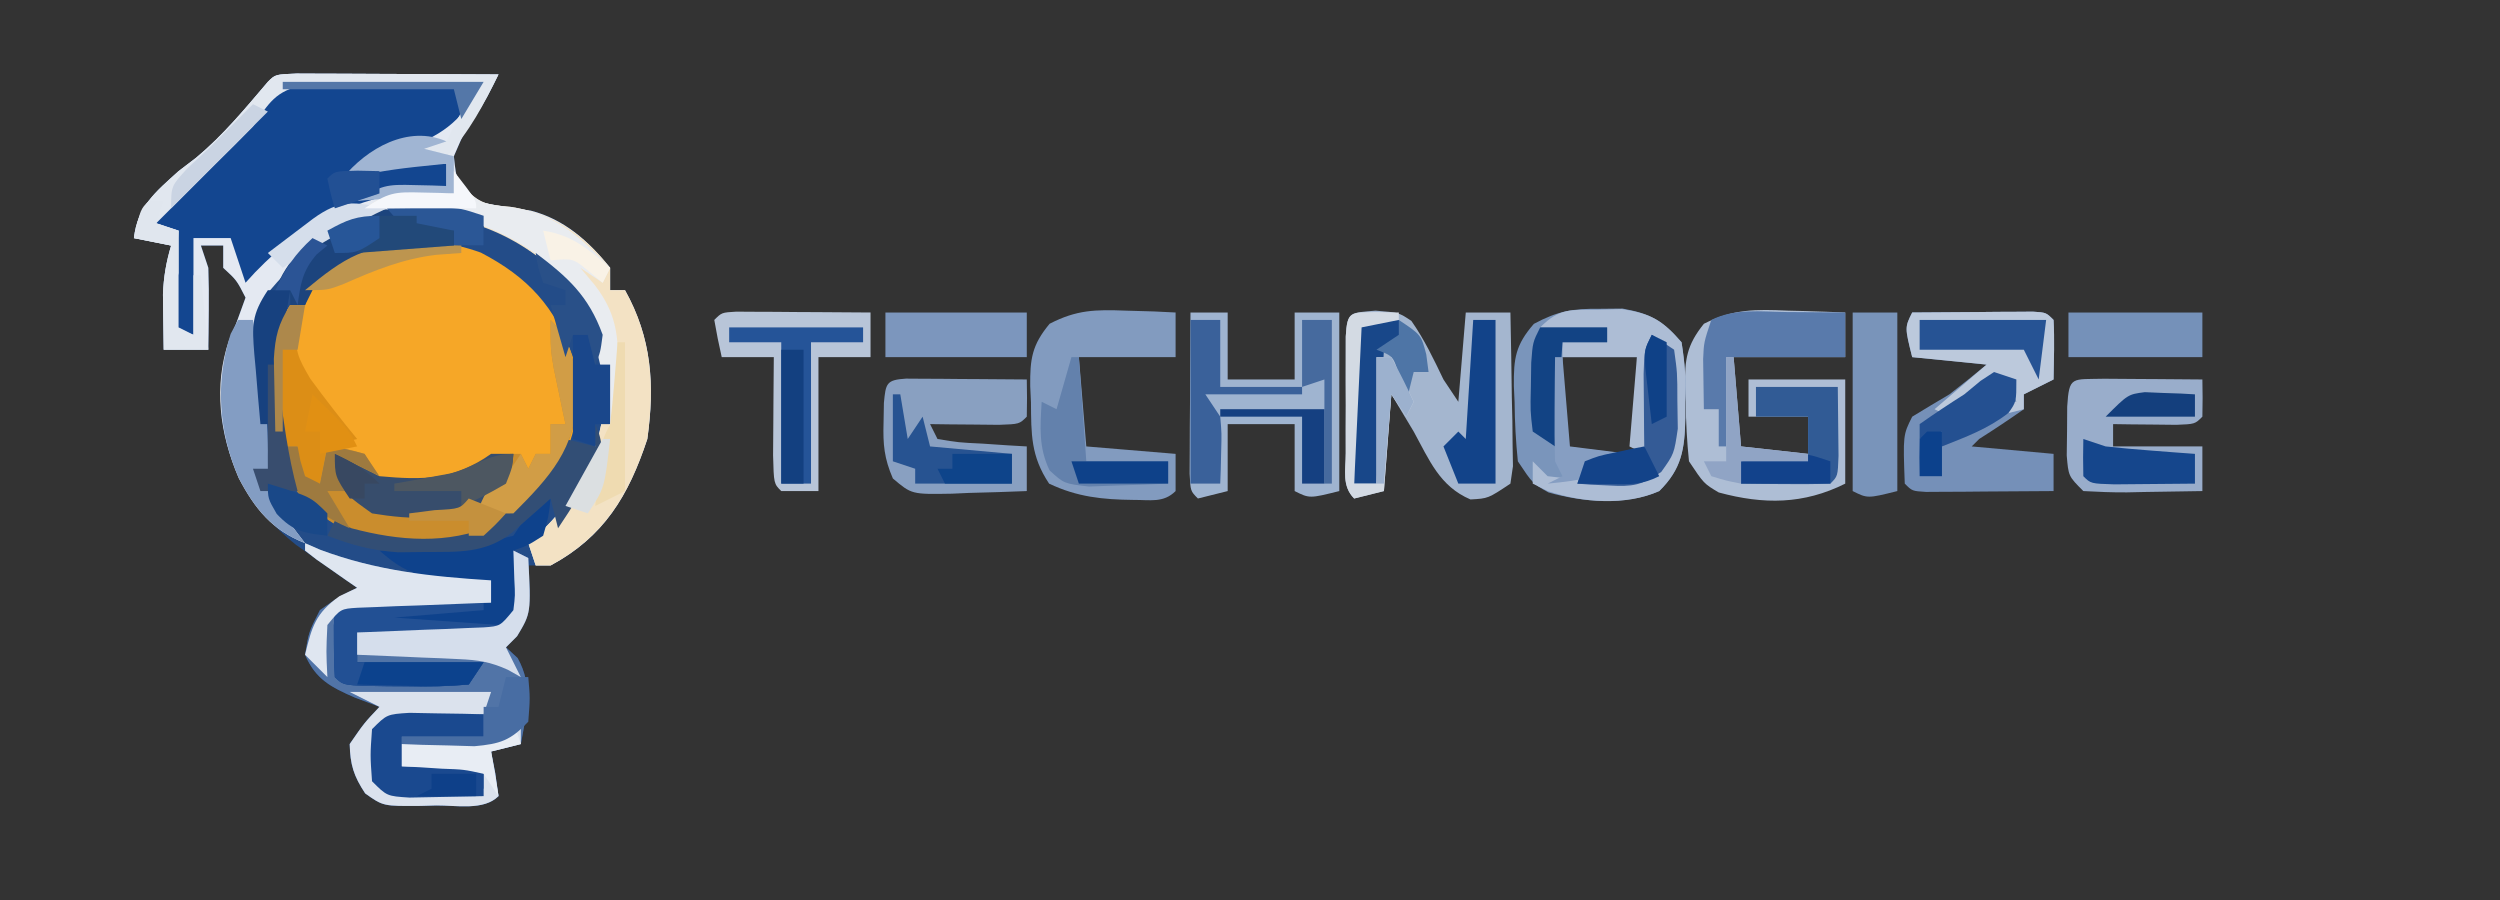 <?xml version="1.0" encoding="UTF-8"?>
<svg version="1.1" xmlns="http://www.w3.org/2000/svg" width="336" height="121">
<rect width="100%" height="100%" fill="#333333" stroke="none"/>
<path d="M0 0 C1.252 0.005 2.503 0.01 3.793 0.016 C4.789 0.018 4.789 0.018 5.806 0.02 C7.936 0.026 10.065 0.038 12.195 0.051 C13.636 0.056 15.077 0.061 16.517 0.065 C20.056 0.076 23.594 0.093 27.133 0.114 C26.157 2.107 25.215 3.993 23.957 5.824 C22.586 7.734 22.586 7.734 21.133 11.114 C21.496 14.592 21.496 14.592 24.133 17.114 C26.57 17.757 28.985 18.074 31.48 18.426 C35.961 19.587 39.275 22.53 42.133 26.114 C42.133 27.104 42.133 28.094 42.133 29.114 C42.793 29.114 43.453 29.114 44.133 29.114 C47.732 35.562 48.145 41.835 47.133 49.114 C44.608 56.749 41.312 62.321 34.133 66.114 C33.143 66.114 32.153 66.114 31.133 66.114 C31.225 67.722 31.225 67.722 31.32 69.364 C31.127 73.222 30.736 74.402 28.133 77.114 C28.648 77.588 29.164 78.062 29.695 78.551 C31.867 82.424 30.886 85.866 30.133 90.114 C28.153 90.609 28.153 90.609 26.133 91.114 C26.318 92.083 26.504 93.052 26.695 94.051 C26.839 95.062 26.984 96.072 27.133 97.114 C25.153 99.093 21.455 98.343 18.758 98.364 C18.072 98.384 17.386 98.405 16.679 98.426 C11.626 98.465 11.626 98.465 9.215 96.746 C7.678 94.427 7.199 92.911 7.133 90.114 C9.07 87.301 9.07 87.301 11.133 85.114 C10.039 84.701 8.946 84.289 7.82 83.864 C4.644 82.476 2.555 81.432 1.133 78.114 C1.633 75.051 1.633 75.051 3.133 72.114 C5.726 70.43 5.726 70.43 8.133 69.114 C7.385 68.594 6.637 68.075 5.867 67.539 C4.882 66.842 3.897 66.145 2.883 65.426 C1.421 64.399 1.421 64.399 -0.071 63.352 C-5.979 58.623 -9.274 53.157 -10.156 45.656 C-10.306 41.232 -9.932 37.819 -8.18 33.739 C-7.53 31.944 -7.53 31.944 -6.867 30.114 C-8.063 27.768 -8.063 27.768 -9.867 26.114 C-9.867 25.124 -9.867 24.134 -9.867 23.114 C-10.857 23.114 -11.847 23.114 -12.867 23.114 C-12.537 24.104 -12.207 25.094 -11.867 26.114 C-11.799 28.008 -11.783 29.905 -11.805 31.801 C-11.814 32.795 -11.823 33.789 -11.832 34.813 C-11.844 35.572 -11.855 36.331 -11.867 37.114 C-13.847 37.114 -15.827 37.114 -17.867 37.114 C-17.895 35.53 -17.914 33.947 -17.93 32.364 C-17.942 31.482 -17.953 30.6 -17.965 29.692 C-17.876 27.332 -17.537 25.369 -16.867 23.114 C-18.517 22.784 -20.167 22.454 -21.867 22.114 C-21.392 17.834 -18.954 15.919 -15.867 13.114 C-15.084 12.515 -14.3 11.917 -13.492 11.301 C-9.853 8.268 -6.931 4.713 -3.867 1.114 C-2.867 0.114 -2.867 0.114 0 0 Z " fill="#234C88" transform="translate(39.867,9.886)"/>
<path d="M0 0 C6.333 3.302 9.991 7.275 12.367 14.047 C13.197 18.894 13.355 23.219 10.977 27.621 C7.48 32.22 3.595 36.433 -1.633 39.047 C-10.339 39.734 -16.501 39.352 -23.445 33.797 C-28.657 27.245 -28.349 19.109 -27.633 11.047 C-26.617 8.652 -26.617 8.652 -25.633 7.047 C-24.973 7.047 -24.313 7.047 -23.633 7.047 C-23.354 6.181 -23.354 6.181 -23.07 5.297 C-18.16 -2.39 -7.936 -2.873 0 0 Z " fill="#F6A727" transform="translate(64.633,33.953)"/>
<path d="M0 0 C1.252 0.005 2.503 0.01 3.793 0.016 C4.789 0.018 4.789 0.018 5.806 0.02 C7.936 0.026 10.065 0.038 12.195 0.051 C13.636 0.056 15.077 0.061 16.517 0.065 C20.056 0.076 23.594 0.093 27.133 0.114 C26.157 2.107 25.215 3.993 23.957 5.824 C22.586 7.734 22.586 7.734 21.133 11.114 C21.496 14.592 21.496 14.592 24.133 17.114 C26.57 17.757 28.985 18.074 31.48 18.426 C35.961 19.587 39.275 22.53 42.133 26.114 C42.133 27.104 42.133 28.094 42.133 29.114 C42.793 29.114 43.453 29.114 44.133 29.114 C47.732 35.562 48.145 41.835 47.133 49.114 C44.599 56.776 41.294 62.257 34.133 66.114 C33.473 66.114 32.813 66.114 32.133 66.114 C31.803 65.124 31.473 64.134 31.133 63.114 C32.246 62.093 32.246 62.093 33.383 61.051 C38.415 56.019 40.839 50.514 41.445 43.489 C41.319 37.337 39.369 31.704 35.332 27.028 C29.124 21.314 23.112 18.532 14.621 18.828 C6.905 19.713 1.422 23.215 -3.555 29.114 C-5.546 33.664 -4.93 37.86 -4.555 42.739 C-4.434 44.627 -4.313 46.515 -4.192 48.403 C-4.1 49.651 -4.1 49.651 -4.007 50.925 C-3.897 52.651 -3.867 54.383 -3.867 56.114 C-2.787 57.988 -2.787 57.988 -1.367 59.801 C-0.903 60.424 -0.439 61.046 0.039 61.688 C0.4 62.158 0.761 62.629 1.133 63.114 C-3.282 61.379 -5.607 58.522 -7.785 54.36 C-10.319 48.472 -11.209 41.997 -9.082 35.84 C-8.785 35.147 -8.487 34.453 -8.18 33.739 C-7.53 31.944 -7.53 31.944 -6.867 30.114 C-8.063 27.768 -8.063 27.768 -9.867 26.114 C-9.867 25.124 -9.867 24.134 -9.867 23.114 C-10.857 23.114 -11.847 23.114 -12.867 23.114 C-12.537 24.104 -12.207 25.094 -11.867 26.114 C-11.799 28.008 -11.783 29.905 -11.805 31.801 C-11.814 32.795 -11.823 33.789 -11.832 34.813 C-11.844 35.572 -11.855 36.331 -11.867 37.114 C-13.847 37.114 -15.827 37.114 -17.867 37.114 C-17.895 35.53 -17.914 33.947 -17.93 32.364 C-17.942 31.482 -17.953 30.6 -17.965 29.692 C-17.876 27.332 -17.537 25.369 -16.867 23.114 C-18.517 22.784 -20.167 22.454 -21.867 22.114 C-21.392 17.834 -18.954 15.919 -15.867 13.114 C-15.084 12.515 -14.3 11.917 -13.492 11.301 C-9.853 8.268 -6.931 4.713 -3.867 1.114 C-2.867 0.114 -2.867 0.114 0 0 Z " fill="#E4E9F2" transform="translate(39.867,9.886)"/>
<path d="M0 0 C1.126 0.005 2.252 0.01 3.412 0.016 C4.627 0.019 5.842 0.022 7.094 0.026 C8.373 0.034 9.652 0.042 10.97 0.051 C12.254 0.056 13.537 0.06 14.859 0.065 C18.042 0.077 21.225 0.093 24.408 0.114 C21.606 5.024 19.453 7.032 14.158 8.989 C13.08 9.398 12.003 9.808 10.892 10.231 C9.663 10.668 9.663 10.668 8.408 11.114 C9.068 11.114 9.728 11.114 10.408 11.114 C13.408 11.114 16.408 11.114 19.408 11.114 C19.408 12.104 19.408 13.094 19.408 14.114 C18.658 14.188 17.907 14.263 17.135 14.34 C6.946 15.649 -0.766 19.377 -7.592 27.114 C-8.252 25.134 -8.912 23.154 -9.592 21.114 C-11.242 21.114 -12.892 21.114 -14.592 21.114 C-14.592 25.404 -14.592 29.694 -14.592 34.114 C-15.582 33.784 -16.572 33.454 -17.592 33.114 C-17.262 28.824 -16.932 24.534 -16.592 20.114 C-17.912 19.784 -19.232 19.454 -20.592 19.114 C-19.951 18.484 -19.311 17.855 -18.651 17.207 C-13.403 12.014 -8.385 6.727 -3.592 1.114 C-2.592 0.114 -2.592 0.114 0 0 Z " fill="#134690" transform="translate(40.592,10.886)"/>
<path d="M0 0 C0.66 0.289 1.32 0.578 2 0.875 C9.603 3.726 16.94 4.49 25 5 C25 5.99 25 6.98 25 8 C18.4 8.33 11.8 8.66 5 9 C5 11.97 5 14.94 5 18 C7.813 18.027 10.625 18.047 13.438 18.062 C14.641 18.075 14.641 18.075 15.869 18.088 C17.913 18.097 19.957 18.052 22 18 C22.33 17.67 22.66 17.34 23 17 C17.72 16.67 12.44 16.34 7 16 C7 14.68 7 13.36 7 12 C7.848 11.97 7.848 11.97 8.712 11.94 C11.267 11.845 13.821 11.735 16.375 11.625 C17.709 11.579 17.709 11.579 19.07 11.531 C19.921 11.493 20.772 11.454 21.648 11.414 C22.434 11.383 23.219 11.351 24.029 11.319 C26.23 11.16 26.23 11.16 28 9 C28.242 7.019 28.242 7.019 28.125 4.875 C28.084 3.596 28.043 2.317 28 1 C28.66 1.33 29.32 1.66 30 2 C30.369 9.385 30.369 9.385 28.5 12.5 C28.005 12.995 27.51 13.49 27 14 C27.773 14.712 27.773 14.712 28.562 15.438 C30.735 19.31 29.753 22.752 29 27 C27.68 27.33 26.36 27.66 25 28 C25.186 28.969 25.371 29.939 25.562 30.938 C25.707 31.948 25.851 32.959 26 34 C24.02 35.98 20.323 35.23 17.625 35.25 C16.939 35.271 16.253 35.291 15.547 35.312 C10.494 35.352 10.494 35.352 8.082 33.633 C6.545 31.314 6.067 29.797 6 27 C7.938 24.188 7.938 24.188 10 22 C8.907 21.587 7.814 21.175 6.688 20.75 C3.511 19.362 1.422 18.319 0 15 C0.5 11.938 0.5 11.938 2 9 C4.625 7.125 4.625 7.125 7 6 C6.495 5.651 5.989 5.301 5.469 4.941 C4.494 4.259 4.494 4.259 3.5 3.562 C2.85 3.11 2.201 2.658 1.531 2.191 C1.026 1.798 0.521 1.405 0 1 C0 0.67 0 0.34 0 0 Z " fill="#5174A7" transform="translate(41,73)"/>
<path d="M0 0 C3.125 0.25 3.125 0.25 4.812 1.375 C6.556 3.866 7.812 6.511 9.125 9.25 C10.115 10.735 10.115 10.735 11.125 12.25 C11.455 8.29 11.785 4.33 12.125 0.25 C14.105 0.25 16.085 0.25 18.125 0.25 C18.212 4.042 18.265 7.833 18.312 11.625 C18.338 12.705 18.363 13.785 18.389 14.898 C18.398 15.93 18.408 16.961 18.418 18.023 C18.434 18.977 18.449 19.93 18.466 20.912 C18.353 21.683 18.241 22.455 18.125 23.25 C15.125 25.25 15.125 25.25 12.75 25.375 C8.604 23.598 7.232 20.084 5.125 16.25 C4.135 14.6 3.145 12.95 2.125 11.25 C1.795 15.54 1.465 19.83 1.125 24.25 C-0.195 24.58 -1.515 24.91 -2.875 25.25 C-4.56 23.565 -4.005 21.462 -4.008 19.156 C-4.01 17.611 -4.01 17.611 -4.012 16.035 C-4.008 14.951 -4.004 13.867 -4 12.75 C-4.004 11.666 -4.008 10.582 -4.012 9.465 C-4.01 8.435 -4.009 7.405 -4.008 6.344 C-4.007 5.392 -4.006 4.44 -4.004 3.459 C-3.808 0.099 -3.41 0.297 0 0 Z " fill="#A4B6CF" transform="translate(184.875,41.75)"/>
<path d="M0 0 C1.111 0.027 1.111 0.027 2.244 0.055 C4.059 0.102 5.874 0.173 7.688 0.25 C7.688 2.23 7.688 4.21 7.688 6.25 C2.737 6.25 -2.212 6.25 -7.312 6.25 C-6.982 10.21 -6.652 14.17 -6.312 18.25 C-3.342 18.58 -0.372 18.91 2.688 19.25 C2.688 17.6 2.688 15.95 2.688 14.25 C0.048 14.25 -2.592 14.25 -5.312 14.25 C-5.312 12.6 -5.312 10.95 -5.312 9.25 C-1.022 9.25 3.268 9.25 7.688 9.25 C7.688 13.87 7.688 18.49 7.688 23.25 C2.077 26.055 -3.264 26.076 -9.312 24.438 C-11.312 23.25 -11.312 23.25 -13.312 20.25 C-13.587 17.552 -13.728 15.012 -13.75 12.312 C-13.783 11.596 -13.816 10.88 -13.85 10.143 C-13.887 6.519 -13.602 4.609 -11.305 1.762 C-7.371 -0.226 -4.333 -0.201 0 0 Z " fill="#AEBED5" transform="translate(240.312,41.75)"/>
<path d="M0 0 C1.011 -0.01 2.021 -0.021 3.062 -0.031 C6.861 0.656 8.455 1.586 11 4.5 C11.459 7.4 11.615 9.625 11.5 12.5 C11.504 13.567 11.504 13.567 11.508 14.656 C11.43 18.846 11.035 21.517 8 24.5 C3.502 26.499 -2.235 25.999 -6.875 24.688 C-9 23.5 -9 23.5 -11 20.5 C-11.274 17.802 -11.416 15.262 -11.438 12.562 C-11.47 11.846 -11.503 11.13 -11.537 10.393 C-11.575 6.67 -11.32 4.868 -8.848 2.027 C-5.624 0.299 -3.64 -0.037 0 0 Z M-5 6.5 C-5.027 8.479 -5.046 10.458 -5.062 12.438 C-5.074 13.54 -5.086 14.642 -5.098 15.777 C-5.313 18.414 -5.313 18.414 -4 19.5 C-2.127 19.661 -2.127 19.661 0 19.625 C0.722 19.628 1.444 19.63 2.188 19.633 C4.021 19.697 4.021 19.697 5 18.5 C5.072 16.48 5.084 14.458 5.062 12.438 C5.053 11.333 5.044 10.228 5.035 9.09 C5.024 8.235 5.012 7.381 5 6.5 C1.7 6.5 -1.6 6.5 -5 6.5 Z " fill="#7A95BB" transform="translate(215,41.5)"/>
<path d="M0 0 C2.979 -0.027 5.958 -0.047 8.938 -0.062 C9.788 -0.071 10.638 -0.079 11.514 -0.088 C12.323 -0.091 13.131 -0.094 13.965 -0.098 C14.714 -0.103 15.463 -0.108 16.234 -0.114 C18 0 18 0 19 1 C19.141 3.671 19.042 6.324 19 9 C17.02 9.99 17.02 9.99 15 11 C15 11.66 15 12.32 15 13 C13.033 14.381 11.031 15.715 9 17 C8.67 17.33 8.34 17.66 8 18 C11.63 18.33 15.26 18.66 19 19 C19 20.65 19 22.3 19 24 C15.854 24.029 12.708 24.047 9.562 24.062 C8.665 24.071 7.767 24.079 6.842 24.088 C5.561 24.093 5.561 24.093 4.254 24.098 C3.463 24.103 2.672 24.108 1.858 24.114 C0 24 0 24 -1 23 C-1.237 16.475 -1.237 16.475 0 14 C1.658 12.986 3.327 11.989 5 11 C6.685 9.69 8.356 8.362 10 7 C6.7 6.67 3.4 6.34 0 6 C-1 2 -1 2 0 0 Z " fill="#7590B8" transform="translate(257,42)"/>
<path d="M0 0 C1.65 0 3.3 0 5 0 C5 2.97 5 5.94 5 9 C7.97 9 10.94 9 14 9 C14 6.03 14 3.06 14 0 C15.98 0 17.96 0 20 0 C20 7.92 20 15.84 20 24 C16 25 16 25 14 24 C14 21.03 14 18.06 14 15 C11.03 15 8.06 15 5 15 C5 17.97 5 20.94 5 24 C3.68 24.33 2.36 24.66 1 25 C0 24 0 24 -0.114 21.683 C-0.108 20.683 -0.103 19.683 -0.098 18.652 C-0.094 17.573 -0.091 16.493 -0.088 15.381 C-0.08 14.245 -0.071 13.108 -0.062 11.938 C-0.058 10.797 -0.053 9.657 -0.049 8.482 C-0.037 5.655 -0.021 2.827 0 0 Z " fill="#9FB4D0" transform="translate(160,42)"/>
<path d="M0 0 C0.398 0.643 0.797 1.286 1.207 1.949 C3.414 4.474 4.415 4.509 7.688 4.812 C13.457 5.744 17.36 8.435 21 13 C21 13.99 21 14.98 21 16 C21.66 16 22.32 16 23 16 C26.599 22.449 27.013 28.721 26 36 C23.467 43.663 20.162 49.144 13 53 C12.34 53 11.68 53 11 53 C10.67 52.01 10.34 51.02 10 50 C11.114 48.979 11.114 48.979 12.25 47.938 C17.282 42.905 19.707 37.401 20.312 30.375 C20.187 24.224 18.236 18.59 14.199 13.914 C6.244 6.592 -1.48 5.459 -12 5 C-8.796 2.864 -7.981 2.769 -4.312 2.875 C-3.1 2.902 -3.1 2.902 -1.863 2.93 C-0.941 2.964 -0.941 2.964 0 3 C0 2.01 0 1.02 0 0 Z " fill="#F3E2C4" transform="translate(61,23)"/>
<path d="M0 0 C3.025 3.025 3.265 6.001 3.5 10.125 C3.456 16.81 0.604 20.405 -4 25 C-9.473 29.865 -12.74 30.292 -19.953 30.215 C-25.413 29.83 -28.617 28.142 -32.875 24.625 C-35.055 21.932 -35.708 20.406 -36 17 C-35.34 17 -34.68 17 -34 17 C-33.876 17.639 -33.752 18.279 -33.625 18.938 C-33.316 19.958 -33.316 19.958 -33 21 C-32.34 21.33 -31.68 21.66 -31 22 C-30.67 20.35 -30.34 18.7 -30 17 C-27.625 17.25 -27.625 17.25 -25 18 C-23.836 20.047 -23.836 20.047 -23 22 C-17.18 21.672 -12.931 21.335 -8 18 C-6.68 18 -5.36 18 -4 18 C-3.505 18.99 -3.505 18.99 -3 20 C-2.67 19.34 -2.34 18.68 -2 18 C-1.34 18 -0.68 18 0 18 C0 16.68 0 15.36 0 14 C0.66 14 1.32 14 2 14 C1.856 13.325 1.711 12.649 1.562 11.953 C1.377 11.061 1.191 10.169 1 9.25 C0.814 8.368 0.629 7.487 0.438 6.578 C0 4 0 4 0 0 Z " fill="#CA8D2D" transform="translate(74,43)"/>
<path d="M0 0 C1.881 0.054 1.881 0.054 3.801 0.109 C5.23 0.179 5.23 0.179 6.688 0.25 C6.688 2.23 6.688 4.21 6.688 6.25 C2.397 6.25 -1.893 6.25 -6.312 6.25 C-5.982 10.21 -5.652 14.17 -5.312 18.25 C-1.353 18.58 2.607 18.91 6.688 19.25 C6.688 20.9 6.688 22.55 6.688 24.25 C5.058 25.879 3.241 25.421 1 25.438 C-3.134 25.39 -6.522 25.05 -10.312 23.25 C-12.78 19.549 -12.715 16.602 -12.75 12.312 C-12.783 11.596 -12.816 10.88 -12.85 10.143 C-12.887 6.475 -12.612 4.61 -10.242 1.762 C-6.586 -0.125 -4.093 -0.153 0 0 Z " fill="#829BBF" transform="translate(151.312,41.75)"/>
<path d="M0 0 C0.66 0 1.32 0 2 0 C1.75 2.375 1.75 2.375 1 5 C-1.062 6.312 -1.062 6.312 -3 7 C-2.66 8.887 -2.66 8.887 -2.312 10.812 C-1.926 12.957 -1.926 12.957 -2 15 C-3.589 17.085 -4.467 17.913 -7.085 18.341 C-8.255 18.317 -8.255 18.317 -9.449 18.293 C-10.297 18.283 -11.144 18.274 -12.018 18.264 C-13.339 18.226 -13.339 18.226 -14.688 18.188 C-15.58 18.174 -16.473 18.16 -17.393 18.146 C-19.596 18.111 -21.798 18.062 -24 18 C-24 19.32 -24 20.64 -24 22 C-18.39 22 -12.78 22 -7 22 C-7.66 22.99 -8.32 23.98 -9 25 C-11.934 25.248 -14.636 25.326 -17.562 25.25 C-18.753 25.242 -18.753 25.242 -19.967 25.234 C-25.846 25.154 -25.846 25.154 -27 24 C-27.098 22.503 -27.13 21.001 -27.125 19.5 C-27.128 18.685 -27.13 17.871 -27.133 17.031 C-27 15 -27 15 -26 14 C-24.511 13.913 -23.019 13.893 -21.527 13.902 C-20.628 13.906 -19.729 13.909 -18.803 13.912 C-17.857 13.92 -16.912 13.929 -15.938 13.938 C-14.988 13.942 -14.039 13.947 -13.061 13.951 C-10.707 13.963 -8.354 13.979 -6 14 C-6.33 13.01 -6.66 12.02 -7 11 C-7.675 10.963 -8.351 10.925 -9.047 10.887 C-10.385 10.788 -10.385 10.788 -11.75 10.688 C-13.073 10.6 -13.073 10.6 -14.422 10.512 C-17.323 9.936 -18.792 8.924 -21 7 C-19.679 6.909 -19.679 6.909 -18.332 6.816 C-16.59 6.691 -16.59 6.691 -14.812 6.562 C-13.664 6.481 -12.515 6.4 -11.332 6.316 C-8.466 6.044 -5.775 5.761 -3 5 C-1.699 3.066 -1.699 3.066 -1 1 C-0.67 0.67 -0.34 0.34 0 0 Z " fill="#0E428C" transform="translate(72,67)"/>
<path d="M0 0 C0.749 0.005 1.498 0.01 2.269 0.016 C3.078 0.019 3.887 0.022 4.72 0.026 C5.571 0.034 6.421 0.042 7.297 0.051 C8.151 0.056 9.005 0.06 9.885 0.065 C12.001 0.077 14.118 0.094 16.234 0.114 C16.277 1.78 16.275 3.447 16.234 5.114 C15.234 6.114 15.234 6.114 12.511 6.211 C10.858 6.194 10.858 6.194 9.172 6.176 C7.515 6.162 7.515 6.162 5.824 6.149 C4.969 6.137 4.115 6.125 3.234 6.114 C3.564 6.774 3.894 7.434 4.234 8.114 C7.05 8.583 7.05 8.583 10.297 8.739 C11.954 8.851 11.954 8.851 13.644 8.965 C14.499 9.014 15.354 9.063 16.234 9.114 C16.234 11.094 16.234 13.074 16.234 15.114 C13.629 15.221 11.028 15.301 8.422 15.364 C7.684 15.397 6.946 15.431 6.185 15.465 C0.765 15.563 0.765 15.563 -1.762 13.422 C-2.93 10.735 -3.102 8.848 -3.016 5.926 C-3 5.046 -2.985 4.165 -2.969 3.258 C-2.72 0.633 -2.644 0.17 0 0 Z " fill="#89A0C1" transform="translate(121.766,50.886)"/>
<path d="M0 0 C0.833 0.005 1.665 0.01 2.523 0.016 C3.422 0.019 4.321 0.022 5.248 0.026 C6.666 0.038 6.666 0.038 8.113 0.051 C9.062 0.056 10.012 0.06 10.99 0.065 C13.344 0.077 15.697 0.093 18.051 0.114 C18.051 2.094 18.051 4.074 18.051 6.114 C15.741 6.114 13.431 6.114 11.051 6.114 C11.051 12.054 11.051 17.994 11.051 24.114 C9.401 24.114 7.751 24.114 6.051 24.114 C5.051 23.114 5.051 23.114 4.953 19.297 C4.96 17.715 4.972 16.133 4.988 14.551 C4.993 13.745 4.997 12.938 5.002 12.108 C5.014 10.11 5.031 8.112 5.051 6.114 C2.741 6.114 0.431 6.114 -1.949 6.114 C-2.332 4.457 -2.663 2.789 -2.949 1.114 C-1.949 0.114 -1.949 0.114 0 0 Z " fill="#B8C5D8" transform="translate(98.949,41.886)"/>
<path d="M0 0 C1.582 0.007 3.164 0.019 4.746 0.035 C5.552 0.04 6.359 0.044 7.189 0.049 C9.188 0.061 11.186 0.079 13.184 0.098 C13.226 1.764 13.224 3.431 13.184 5.098 C12.184 6.098 12.184 6.098 9.68 6.195 C8.166 6.178 8.166 6.178 6.621 6.16 C5.609 6.151 4.597 6.142 3.555 6.133 C2.381 6.115 2.381 6.115 1.184 6.098 C1.184 7.088 1.184 8.078 1.184 9.098 C5.144 9.098 9.104 9.098 13.184 9.098 C13.184 11.078 13.184 13.058 13.184 15.098 C10.558 15.151 7.934 15.191 5.309 15.223 C4.562 15.239 3.816 15.256 3.047 15.273 C1.092 15.291 -0.864 15.201 -2.816 15.098 C-4.816 13.098 -4.816 13.098 -5.047 10.312 C-5.033 9.231 -5.019 8.149 -5.004 7.035 C-4.997 5.951 -4.991 4.867 -4.984 3.75 C-4.72 -0.425 -4.39 0.112 0 0 Z " fill="#99ADCB" transform="translate(282.816,50.902)"/>
<path d="M0 0 C2.979 -0.027 5.958 -0.047 8.938 -0.062 C9.788 -0.071 10.638 -0.079 11.514 -0.088 C12.323 -0.091 13.131 -0.094 13.965 -0.098 C14.714 -0.103 15.463 -0.108 16.234 -0.114 C18 0 18 0 19 1 C19.141 3.671 19.042 6.324 19 9 C17.02 9.99 17.02 9.99 15 11 C15 11.66 15 12.32 15 13 C13.68 13.33 12.36 13.66 11 14 C11.33 13.34 11.66 12.68 12 12 C12.66 12 13.32 12 14 12 C13.67 11.01 13.34 10.02 13 9 C9.625 10.186 7.353 11.276 5 14 C4.34 13.67 3.68 13.34 3 13 C5.31 11.02 7.62 9.04 10 7 C6.7 6.67 3.4 6.34 0 6 C-1 2 -1 2 0 0 Z " fill="#BCC9DC" transform="translate(257,42)"/>
<path d="M0 0 C1.98 0 3.96 0 6 0 C6 7.92 6 15.84 6 24 C2 25 2 25 0 24 C0 16.08 0 8.16 0 0 Z " fill="#7994BA" transform="translate(249,42)"/>
<path d="M0 0 C1.252 0.005 2.503 0.01 3.793 0.016 C4.789 0.018 4.789 0.018 5.806 0.02 C7.936 0.026 10.065 0.038 12.195 0.051 C13.636 0.056 15.077 0.061 16.517 0.065 C20.056 0.076 23.594 0.093 27.133 0.114 C25.179 4.06 23.224 7.926 20.133 11.114 C17.32 11.551 17.32 11.551 15.133 11.114 C15.793 10.454 16.453 9.794 17.133 9.114 C18.123 9.114 19.113 9.114 20.133 9.114 C20.421 8.515 20.71 7.917 21.008 7.301 C22.133 5.114 22.133 5.114 24.133 2.114 C19.883 1.968 15.634 1.88 11.383 1.801 C10.176 1.759 8.969 1.717 7.726 1.674 C5.986 1.65 5.986 1.65 4.211 1.625 C2.608 1.586 2.608 1.586 0.973 1.546 C-2.842 2.308 -3.74 3.956 -5.867 7.114 C-7.511 8.803 -9.182 10.466 -10.867 12.114 C-12.306 13.55 -13.744 14.987 -15.18 16.426 C-16.409 17.655 -17.638 18.884 -18.867 20.114 C-17.877 20.444 -16.887 20.774 -15.867 21.114 C-15.867 25.404 -15.867 29.694 -15.867 34.114 C-15.207 34.444 -14.547 34.774 -13.867 35.114 C-13.867 32.474 -13.867 29.834 -13.867 27.114 C-13.537 27.114 -13.207 27.114 -12.867 27.114 C-12.537 30.414 -12.207 33.714 -11.867 37.114 C-13.847 37.114 -15.827 37.114 -17.867 37.114 C-17.895 35.53 -17.914 33.947 -17.93 32.364 C-17.942 31.482 -17.953 30.6 -17.965 29.692 C-17.876 27.332 -17.537 25.369 -16.867 23.114 C-18.517 22.784 -20.167 22.454 -21.867 22.114 C-21.392 17.834 -18.954 15.919 -15.867 13.114 C-15.084 12.515 -14.3 11.917 -13.492 11.301 C-9.853 8.268 -6.931 4.713 -3.867 1.114 C-2.867 0.114 -2.867 0.114 0 0 Z " fill="#E1E7EF" transform="translate(39.867,9.886)"/>
<path d="M0 0 C0 1.32 0 2.64 0 4 C-0.99 4.014 -1.98 4.028 -3 4.043 C-10.545 4.271 -17.232 4.522 -23 10 C-23.33 10.66 -23.66 11.32 -24 12 C-24.66 12 -25.32 12 -26 12 C-26 11.34 -26 10.68 -26 10 C-26.66 10 -27.32 10 -28 10 C-26.477 5.887 -23.594 3.349 -20 1 C-13.743 -1.527 -6.453 -2.151 0 0 Z " fill="#1C447D" transform="translate(65,29)"/>
<path d="M0 0 C6.27 0 12.54 0 19 0 C18.67 0.99 18.34 1.98 18 3 C16.61 3.091 16.61 3.091 15.191 3.184 C13.994 3.267 12.796 3.351 11.562 3.438 C10.368 3.519 9.173 3.6 7.941 3.684 C5.114 3.677 5.114 3.677 4 5 C3.833 8.5 3.833 8.5 4 12 C5.111 13.339 5.111 13.339 7.941 13.098 C9.136 13.086 10.331 13.074 11.562 13.062 C12.76 13.053 13.958 13.044 15.191 13.035 C16.582 13.018 16.582 13.018 18 13 C18 12.34 18 11.68 18 11 C14.37 10.67 10.74 10.34 7 10 C7 9.01 7 8.02 7 7 C7.904 6.951 8.807 6.902 9.738 6.852 C10.918 6.777 12.097 6.702 13.312 6.625 C15.07 6.521 15.07 6.521 16.863 6.414 C20.157 6.214 20.157 6.214 23 4 C23 4.99 23 5.98 23 7 C21.68 7.33 20.36 7.66 19 8 C19.186 8.969 19.371 9.939 19.562 10.938 C19.707 11.948 19.851 12.959 20 14 C18.02 15.98 14.323 15.23 11.625 15.25 C10.939 15.271 10.253 15.291 9.547 15.312 C4.494 15.352 4.494 15.352 2.082 13.633 C0.545 11.314 0.067 9.797 0 7 C1.938 4.188 1.938 4.188 4 2 C2.68 1.34 1.36 0.68 0 0 Z " fill="#DBE2ED" transform="translate(47,93)"/>
<path d="M0 0 C0.754 0.005 1.508 0.009 2.285 0.014 C4.148 0.025 6.012 0.043 7.875 0.062 C7.875 2.042 7.875 4.022 7.875 6.062 C2.595 6.062 -2.685 6.062 -8.125 6.062 C-8.125 10.023 -8.125 13.982 -8.125 18.062 C-8.455 18.062 -8.785 18.062 -9.125 18.062 C-9.125 16.413 -9.125 14.762 -9.125 13.062 C-9.785 13.062 -10.445 13.062 -11.125 13.062 C-11.152 11.625 -11.171 10.188 -11.188 8.75 C-11.199 7.949 -11.211 7.149 -11.223 6.324 C-11.125 4.062 -11.125 4.062 -10.125 1.062 C-6.937 -0.532 -3.496 -0.039 0 0 Z " fill="#597AAB" transform="translate(240.125,41.938)"/>
<path d="M0 0 C1.038 -0.028 2.075 -0.057 3.145 -0.086 C7.046 0.505 8.6 1.387 11.188 4.375 C11.647 7.275 11.802 9.5 11.688 12.375 C11.691 13.442 11.691 13.442 11.695 14.531 C11.617 18.721 11.223 21.392 8.188 24.375 C3.617 26.406 -2.175 25.921 -6.812 24.375 C-7.473 24.045 -8.133 23.715 -8.812 23.375 C-8.812 22.385 -8.812 21.395 -8.812 20.375 C-8.152 21.035 -7.492 21.695 -6.812 22.375 C-3.789 22.734 -3.789 22.734 -0.375 22.688 C0.779 22.704 1.932 22.721 3.121 22.738 C6.1 22.585 6.1 22.585 8.086 21.305 C9.804 18.295 9.469 15.609 9.375 12.188 C9.348 10.915 9.321 9.643 9.293 8.332 C9.241 6.868 9.241 6.868 9.188 5.375 C8.527 5.375 7.867 5.375 7.188 5.375 C6.857 9.995 6.527 14.615 6.188 19.375 C5.527 19.045 4.867 18.715 4.188 18.375 C4.518 14.415 4.848 10.455 5.188 6.375 C1.887 6.375 -1.413 6.375 -4.812 6.375 C-4.812 5.715 -4.812 5.055 -4.812 4.375 C-2.833 4.375 -0.853 4.375 1.188 4.375 C1.188 3.715 1.188 3.055 1.188 2.375 C-1.782 2.375 -4.753 2.375 -7.812 2.375 C-5.148 -0.29 -3.714 0.046 0 0 Z " fill="#ADBDD5" transform="translate(214.812,41.625)"/>
<path d="M0 0 C0.398 0.643 0.797 1.286 1.207 1.949 C3.414 4.474 4.415 4.509 7.688 4.812 C13.651 5.75 16.916 8.733 21 13 C20.67 13.66 20.34 14.32 20 15 C19.01 14.34 18.02 13.68 17 13 C17.639 13.763 18.279 14.526 18.938 15.312 C22.25 19.629 22.111 22.88 22.062 28.188 C22.053 29.46 22.044 30.732 22.035 32.043 C22.024 33.019 22.012 33.995 22 35 C21.67 35 21.34 35 21 35 C20.914 34.154 20.827 33.309 20.738 32.438 C19.639 23.563 17.841 17.275 11.125 11.188 C3.56 5.892 -2.89 5.397 -12 5 C-8.796 2.864 -7.981 2.769 -4.312 2.875 C-3.1 2.902 -3.1 2.902 -1.863 2.93 C-0.941 2.964 -0.941 2.964 0 3 C0 2.01 0 1.02 0 0 Z " fill="#E9ECF0" transform="translate(61,23)"/>
<path d="M0 0 C1.186 0.008 1.186 0.008 2.396 0.016 C3.677 0.021 3.677 0.021 4.984 0.026 C5.882 0.034 6.78 0.042 7.705 0.051 C8.607 0.056 9.508 0.06 10.437 0.065 C12.672 0.077 14.907 0.093 17.142 0.114 C17.142 0.444 17.142 0.774 17.142 1.114 C11.202 1.609 11.202 1.609 5.142 2.114 C12.072 2.609 12.072 2.609 19.142 3.114 C19.142 3.444 19.142 3.774 19.142 4.114 C12.872 4.114 6.602 4.114 0.142 4.114 C0.142 5.434 0.142 6.754 0.142 8.114 C5.752 8.114 11.362 8.114 17.142 8.114 C16.152 9.599 16.152 9.599 15.142 11.114 C12.209 11.362 9.506 11.44 6.58 11.364 C5.39 11.356 5.39 11.356 4.176 11.348 C-1.704 11.268 -1.704 11.268 -2.858 10.114 C-2.956 8.616 -2.987 7.114 -2.983 5.614 C-2.985 4.799 -2.988 3.984 -2.99 3.145 C-2.818 0.511 -2.641 0.161 0 0 Z " fill="#225094" transform="translate(47.858,80.886)"/>
<path d="M0 0 C1.775 0.035 1.775 0.035 3.586 0.07 C5.369 0.097 5.369 0.097 7.188 0.125 C8.103 0.148 9.018 0.171 9.961 0.195 C9.961 1.185 9.961 2.175 9.961 3.195 C6.331 3.195 2.701 3.195 -1.039 3.195 C-1.039 4.515 -1.039 5.835 -1.039 7.195 C2.591 7.195 6.221 7.195 9.961 7.195 C9.961 8.515 9.961 9.835 9.961 11.195 C7.836 11.249 5.711 11.288 3.586 11.32 C1.811 11.355 1.811 11.355 0 11.391 C-3.039 11.195 -3.039 11.195 -5.039 9.195 C-5.289 5.695 -5.289 5.695 -5.039 2.195 C-3.039 0.195 -3.039 0.195 0 0 Z " fill="#1A498F" transform="translate(55.039,95.805)"/>
<path d="M0 0 C6.27 0 12.54 0 19 0 C19 1.98 19 3.96 19 6 C12.73 6 6.46 6 0 6 C0 4.02 0 2.04 0 0 Z " fill="#7C96BD" transform="translate(119,42)"/>
<path d="M0 0 C5.94 0 11.88 0 18 0 C18 0.66 18 1.32 18 2 C15.69 2 13.38 2 11 2 C11 8.27 11 14.54 11 21 C9.68 21 8.36 21 7 21 C7 14.73 7 8.46 7 2 C4.69 2 2.38 2 0 2 C0 1.34 0 0.68 0 0 Z " fill="#255498" transform="translate(98,44)"/>
<path d="M0 0 C0.66 0 1.32 0 2 0 C1.67 0.928 1.34 1.856 1 2.812 C0.484 5.986 1.044 7.075 2.715 9.914 C4.743 12.672 6.819 15.361 9 18 C7.68 18.33 6.36 18.66 5 19 C4.67 20.65 4.34 22.3 4 24 C3.01 23.67 2.02 23.34 1 23 C1 21.68 1 20.36 1 19 C0.34 19 -0.32 19 -1 19 C-2.41 16.181 -2.17 13.767 -2.188 10.625 C-2.202 9.483 -2.216 8.341 -2.23 7.164 C-2.012 4.161 -1.571 2.521 0 0 Z " fill="#DC8E16" transform="translate(39,41)"/>
<path d="M0 0 C5.94 0 11.88 0 18 0 C18 1.98 18 3.96 18 6 C12.06 6 6.12 6 0 6 C0 4.02 0 2.04 0 0 Z " fill="#7591B9" transform="translate(278,42)"/>
<path d="M0 0 C0.66 0 1.32 0 2 0 C2.339 2.208 2.671 4.416 3 6.625 C3.186 7.855 3.371 9.085 3.562 10.352 C3.955 13.624 4.075 16.711 4 20 C4 23.396 4.522 24.066 6.5 26.688 C7.196 27.621 7.196 27.621 7.906 28.574 C8.267 29.045 8.628 29.515 9 30 C4.586 28.266 2.261 25.409 0.082 21.246 C-2.625 14.955 -3.094 8.418 -1 1.875 C-0.67 1.256 -0.34 0.637 0 0 Z " fill="#839DC3" transform="translate(32,43)"/>
<path d="M0 0 C3.63 0 7.26 0 11 0 C11.027 1.979 11.046 3.958 11.062 5.938 C11.074 7.04 11.086 8.142 11.098 9.277 C11 12 11 12 10 13 C7.98 13.072 5.958 13.084 3.938 13.062 C2.833 13.053 1.728 13.044 0.59 13.035 C-0.692 13.018 -0.692 13.018 -2 13 C-2 12.01 -2 11.02 -2 10 C0.97 10 3.94 10 7 10 C7 8.02 7 6.04 7 4 C4.69 4 2.38 4 0 4 C0 2.68 0 1.36 0 0 Z " fill="#315B95" transform="translate(236,52)"/>
<path d="M0 0 C2 1 4 2 6 3 C11.833 3.537 16.13 3.542 21 0 C21.99 0 22.98 0 24 0 C23.779 3.093 22.941 4.058 20.688 6.25 C15.953 9.135 10.313 8.877 5 8 C1.75 5.688 1.75 5.688 0 3 C0 2.01 0 1.02 0 0 Z " fill="#374D6C" transform="translate(45,61)"/>
<path d="M0 0 C0.684 1.672 0.684 1.672 1 4 C-0.215 6.578 -0.215 6.578 -1.938 9.25 C-2.503 10.142 -3.069 11.034 -3.652 11.953 C-4.097 12.629 -4.542 13.304 -5 14 C-5.33 12.68 -5.66 11.36 -6 10 C-6.706 10.632 -6.706 10.632 -7.426 11.277 C-8.048 11.825 -8.671 12.373 -9.312 12.938 C-9.927 13.483 -10.542 14.028 -11.176 14.59 C-14.816 17.404 -18.375 17.164 -22.812 17.188 C-24.015 17.202 -25.218 17.216 -26.457 17.23 C-29.981 17.001 -32.721 16.27 -36 15 C-35.67 14.34 -35.34 13.68 -35 13 C-33.886 13.495 -33.886 13.495 -32.75 14 C-26.376 15.7 -19.824 16.225 -13.688 13.562 C-9.995 10.042 -6.982 6.129 -4 2 C-2.68 2.33 -1.36 2.66 0 3 C0 2.01 0 1.02 0 0 Z " fill="#324E75" transform="translate(80,57)"/>
<path d="M0 0 C0.99 0.66 1.98 1.32 3 2 C3.434 5.117 3.434 5.117 3.438 8.875 C3.457 10.11 3.476 11.345 3.496 12.617 C3 16 3 16 1.27 18.43 C-1.359 20.248 -2.598 20.435 -5.75 20.25 C-6.549 20.214 -7.348 20.178 -8.172 20.141 C-9.077 20.071 -9.077 20.071 -10 20 C-9.505 18.515 -9.505 18.515 -9 17 C-5.04 16.505 -5.04 16.505 -1 16 C-1.012 15.013 -1.023 14.025 -1.035 13.008 C-1.044 11.726 -1.053 10.445 -1.062 9.125 C-1.074 7.849 -1.086 6.573 -1.098 5.258 C-1 2 -1 2 0 0 Z " fill="#345B96" transform="translate(222,45)"/>
<path d="M0 0 C0.66 0.289 1.32 0.578 2 0.875 C9.603 3.726 16.94 4.49 25 5 C25 5.99 25 6.98 25 8 C24.405 8.02 23.809 8.04 23.196 8.06 C20.505 8.155 17.815 8.265 15.125 8.375 C14.188 8.406 13.251 8.437 12.285 8.469 C10.941 8.527 10.941 8.527 9.57 8.586 C8.743 8.617 7.915 8.649 7.063 8.681 C4.78 8.826 4.78 8.826 3 11 C2.833 14.583 2.833 14.583 3 18 C2.01 17.01 1.02 16.02 0 15 C0.925 11.216 1.394 9.433 4.625 7.125 C5.409 6.754 6.192 6.383 7 6 C6.495 5.651 5.989 5.301 5.469 4.941 C4.494 4.259 4.494 4.259 3.5 3.562 C2.85 3.11 2.201 2.658 1.531 2.191 C1.026 1.798 0.521 1.405 0 1 C0 0.67 0 0.34 0 0 Z " fill="#DFE6F0" transform="translate(41,73)"/>
<path d="M0 0 C0.33 0 0.66 0 1 0 C1.33 4.62 1.66 9.24 2 14 C5.63 14 9.26 14 13 14 C13 14.99 13 15.98 13 17 C10.73 17.108 8.459 17.186 6.188 17.25 C4.923 17.296 3.658 17.343 2.355 17.391 C-1 17 -1 17 -2.938 15.219 C-4.431 12.1 -4.196 9.405 -4 6 C-3.01 6.495 -3.01 6.495 -2 7 C-1.34 4.69 -0.68 2.38 0 0 Z " fill="#6381AC" transform="translate(144,48)"/>
<path d="M0 0 C1.32 0 2.64 0 4 0 C4 2.97 4 5.94 4 9 C7.63 9 11.26 9 15 9 C15 9.33 15 9.66 15 10 C10.71 10 6.42 10 2 10 C2.99 11.485 2.99 11.485 4 13 C4.195 15.262 4.195 15.262 4.125 17.688 C4.107 18.496 4.089 19.304 4.07 20.137 C4.036 21.059 4.036 21.059 4 22 C2.68 22 1.36 22 0 22 C0 14.74 0 7.48 0 0 Z " fill="#3A619A" transform="translate(160,43)"/>
<path d="M0 0 C0.99 0 1.98 0 3 0 C3 7.26 3 14.52 3 22 C1.35 22 -0.3 22 -2 22 C-2.66 20.35 -3.32 18.7 -4 17 C-3.34 16.34 -2.68 15.68 -2 15 C-1.67 15.33 -1.34 15.66 -1 16 C-0.67 10.72 -0.34 5.44 0 0 Z " fill="#124389" transform="translate(198,43)"/>
<path d="M0 0 C0.66 0.33 1.32 0.66 2 1 C2.369 8.385 2.369 8.385 0.5 11.5 C0.005 11.995 -0.49 12.49 -1 13 C-0.34 14.32 0.32 15.64 1 17 C0.429 16.679 -0.141 16.357 -0.729 16.026 C-3.106 14.952 -4.741 14.697 -7.328 14.586 C-8.127 14.547 -8.927 14.509 -9.75 14.469 C-10.575 14.438 -11.4 14.407 -12.25 14.375 C-13.09 14.336 -13.931 14.298 -14.797 14.258 C-16.864 14.164 -18.932 14.081 -21 14 C-21 13.01 -21 12.02 -21 11 C-20.152 10.97 -20.152 10.97 -19.288 10.94 C-16.733 10.845 -14.179 10.735 -11.625 10.625 C-10.291 10.579 -10.291 10.579 -8.93 10.531 C-8.079 10.493 -7.228 10.454 -6.352 10.414 C-5.566 10.383 -4.781 10.351 -3.971 10.319 C-1.77 10.16 -1.77 10.16 0 8 C0.242 6.019 0.242 6.019 0.125 3.875 C0.084 2.596 0.043 1.317 0 0 Z " fill="#D5DEEC" transform="translate(69,74)"/>
<path d="M0 0 C1.207 0.031 1.207 0.031 2.438 0.062 C2.768 1.052 3.098 2.042 3.438 3.062 C2.447 3.393 1.458 3.723 0.438 4.062 C0.107 10.002 -0.223 15.943 -0.562 22.062 C-1.552 22.062 -2.542 22.062 -3.562 22.062 C-3.591 18.583 -3.609 15.104 -3.625 11.625 C-3.633 10.632 -3.642 9.639 -3.65 8.615 C-3.654 7.671 -3.657 6.727 -3.66 5.754 C-3.665 4.879 -3.671 4.005 -3.676 3.104 C-3.504 0.019 -3.109 0.076 0 0 Z " fill="#184789" transform="translate(185.562,42.938)"/>
<path d="M0 0 C0.33 0 0.66 0 1 0 C1.33 1.98 1.66 3.96 2 6 C2.66 5.01 3.32 4.02 4 3 C4.33 4.32 4.66 5.64 5 7 C8.63 7.33 12.26 7.66 16 8 C16 9.32 16 10.64 16 12 C11.71 12 7.42 12 3 12 C3 11.34 3 10.68 3 10 C2.01 9.67 1.02 9.34 0 9 C0 6.03 0 3.06 0 0 Z " fill="#275391" transform="translate(120,53)"/>
<path d="M0 0 C5.61 0 11.22 0 17 0 C16.67 2.64 16.34 5.28 16 8 C15.34 6.68 14.68 5.36 14 4 C9.38 4 4.76 4 0 4 C0 2.68 0 1.36 0 0 Z " fill="#265394" transform="translate(258,43)"/>
<path d="M0 0 C1.454 0.031 1.454 0.031 2.938 0.062 C2.938 0.393 2.938 0.723 2.938 1.062 C1.288 1.393 -0.362 1.722 -2.062 2.062 C-2.393 8.992 -2.723 15.922 -3.062 23.062 C-2.072 23.062 -1.083 23.062 -0.062 23.062 C-0.062 17.453 -0.062 11.842 -0.062 6.062 C0.598 6.062 1.258 6.062 1.938 6.062 C3.005 8.027 4.003 10.031 4.938 12.062 C4.607 12.723 4.277 13.383 3.938 14.062 C3.277 13.072 2.618 12.082 1.938 11.062 C1.607 15.352 1.278 19.642 0.938 24.062 C-0.383 24.392 -1.702 24.723 -3.062 25.062 C-4.748 23.377 -4.193 21.275 -4.195 18.969 C-4.197 17.424 -4.197 17.424 -4.199 15.848 C-4.195 14.764 -4.191 13.679 -4.188 12.562 C-4.191 11.478 -4.195 10.394 -4.199 9.277 C-4.198 8.247 -4.197 7.217 -4.195 6.156 C-4.194 5.204 -4.193 4.252 -4.192 3.271 C-3.989 -0.199 -3.555 0.073 0 0 Z " fill="#D3DAE3" transform="translate(185.062,41.938)"/>
<path d="M0 0 C3.025 3.025 3.265 6.001 3.5 10.125 C3.491 17.24 -0.167 21.167 -5 26 C-6.666 26.041 -8.334 26.043 -10 26 C-8.25 22.125 -8.25 22.125 -6 21 C-5.34 20.01 -4.68 19.02 -4 18 C-3.67 18.66 -3.34 19.32 -3 20 C-2.67 19.34 -2.34 18.68 -2 18 C-1.34 18 -0.68 18 0 18 C0 16.68 0 15.36 0 14 C0.66 14 1.32 14 2 14 C1.856 13.325 1.711 12.649 1.562 11.953 C1.377 11.061 1.191 10.169 1 9.25 C0.814 8.368 0.629 7.487 0.438 6.578 C0 4 0 4 0 0 Z " fill="#D19D46" transform="translate(74,43)"/>
<path d="M0 0 C0.99 0.33 1.98 0.66 3 1 C5.059 1.223 7.122 1.407 9.188 1.562 C10.274 1.646 11.361 1.73 12.48 1.816 C13.728 1.907 13.728 1.907 15 2 C15 3.32 15 4.64 15 6 C12.688 6.027 10.375 6.046 8.062 6.062 C6.775 6.074 5.487 6.086 4.16 6.098 C1 6 1 6 0 5 C-0.041 3.334 -0.043 1.666 0 0 Z " fill="#15468C" transform="translate(280,59)"/>
<path d="M0 0 C0.66 0 1.32 0 2 0 C2.33 1.32 2.66 2.64 3 4 C3.66 4 4.32 4 5 4 C5 6.64 5 9.28 5 12 C4.34 12 3.68 12 3 12 C3 12.99 3 13.98 3 15 C2.01 14.67 1.02 14.34 0 14 C0 9.38 0 4.76 0 0 Z " fill="#1A478B" transform="translate(77,45)"/>
<path d="M0 0 C2.97 0 5.94 0 9 0 C9 0.66 9 1.32 9 2 C7.02 2 5.04 2 3 2 C2.67 6.62 2.34 11.24 2 16 C1.01 15.34 0.02 14.68 -1 14 C-1.328 11.25 -1.328 11.25 -1.25 8 C-1.235 6.928 -1.219 5.855 -1.203 4.75 C-1 2 -1 2 0 0 Z " fill="#124384" transform="translate(207,44)"/>
<path d="M0 0 C0.99 0 1.98 0 3 0 C3 5.94 3 11.88 3 18 C2.01 18 1.02 18 0 18 C0 12.06 0 6.12 0 0 Z " fill="#134080" transform="translate(105,47)"/>
<path d="M0 0 C0.99 0.33 1.98 0.66 3 1 C3 4 3 4 1.938 5.5 C-0.829 7.642 -3.749 8.712 -7 10 C-7 9.34 -7 8.68 -7 8 C-7.99 8.33 -8.98 8.66 -10 9 C-10 8.34 -10 7.68 -10 7 C-8.035 5.616 -6.03 4.288 -4 3 C-3.278 2.402 -2.556 1.804 -1.812 1.188 C-1.214 0.796 -0.616 0.404 0 0 Z " fill="#245091" transform="translate(268,50)"/>
<path d="M0 0 C0.33 0.99 0.66 1.98 1 3 C-0.32 3.33 -1.64 3.66 -3 4 C-2.67 5.98 -2.34 7.96 -2 10 C-2.66 9.01 -3.32 8.02 -4 7 C-6.656 6.417 -6.656 6.417 -9.625 6.312 C-10.628 6.247 -11.631 6.181 -12.664 6.113 C-13.435 6.076 -14.206 6.039 -15 6 C-15 5.01 -15 4.02 -15 3 C-13.627 2.927 -13.627 2.927 -12.227 2.852 C-11.038 2.777 -9.85 2.702 -8.625 2.625 C-7.442 2.555 -6.258 2.486 -5.039 2.414 C-1.894 2.298 -1.894 2.298 0 0 Z " fill="#E8EDF4" transform="translate(69,97)"/>
<path d="M0 0 C-0.99 0.33 -1.98 0.66 -3 1 C-1.68 1.33 -0.36 1.66 1 2 C1 3.65 1 5.3 1 7 C-5.435 7.495 -5.435 7.495 -12 8 C-8.796 5.864 -7.981 5.769 -4.312 5.875 C-3.1 5.902 -3.1 5.902 -1.863 5.93 C-0.941 5.964 -0.941 5.964 0 6 C0 5.01 0 4.02 0 3 C-7.042 3.719 -7.042 3.719 -14 5 C-10.696 0.919 -5.13 -2.257 0 0 Z " fill="#A0B5D3" transform="translate(60,19)"/>
<path d="M0 0 C5.28 0 10.56 0 16 0 C15.01 1.485 15.01 1.485 14 3 C11.373 3.221 8.991 3.282 6.375 3.188 C5.669 3.174 4.962 3.16 4.234 3.146 C2.489 3.111 0.745 3.057 -1 3 C-0.67 2.01 -0.34 1.02 0 0 Z " fill="#0C428D" transform="translate(49,89)"/>
<path d="M0 0 C1.32 0 2.64 0 4 0 C4 7.26 4 14.52 4 22 C3.67 22 3.34 22 3 22 C3 17.38 3 12.76 3 8 C2.01 8.33 1.02 8.66 0 9 C0 6.03 0 3.06 0 0 Z " fill="#466A9E" transform="translate(175,43)"/>
<path d="M0 0 C0.99 0 1.98 0 3 0 C3.25 2.812 3.25 2.812 3 6 C0.618 8.522 -0.753 8.978 -4.234 9.293 C-5.395 9.258 -6.555 9.223 -7.75 9.188 C-8.92 9.16 -10.091 9.133 -11.297 9.105 C-12.189 9.071 -13.081 9.036 -14 9 C-14 8.67 -14 8.34 -14 8 C-10.37 8 -6.74 8 -3 8 C-3 6.68 -3 5.36 -3 4 C-2.34 4 -1.68 4 -1 4 C-0.67 2.68 -0.34 1.36 0 0 Z " fill="#486DA3" transform="translate(68,91)"/>
<path d="M0 0 C0.66 0 1.32 0 2 0 C2.186 0.959 2.186 0.959 2.375 1.938 C2.684 2.958 2.684 2.958 3 4 C3.66 4.33 4.32 4.66 5 5 C5.33 3.35 5.66 1.7 6 0 C8.375 0.312 8.375 0.312 11 1 C11.66 1.99 12.32 2.98 13 4 C11 3 9 2 7 1 C7.66 2.65 8.32 4.3 9 6 C8.01 6 7.02 6 6 6 C6.99 7.65 7.98 9.3 9 11 C5.622 9.552 3.35 7.837 1 5 C0.25 2.25 0.25 2.25 0 0 Z " fill="#9E7A3F" transform="translate(38,60)"/>
<path d="M0 0 C4.317 3.261 7.104 5.758 9 11 C8.688 13.375 8.688 13.375 8 15 C7.67 13.68 7.34 12.36 7 11 C6.34 11 5.68 11 5 11 C4.67 11.99 4.34 12.98 4 14 C3.34 11.69 2.68 9.38 2 7 C2.66 7 3.32 7 4 7 C4 6.34 4 5.68 4 5 C3.01 4.67 2.02 4.34 1 4 C0.312 1.938 0.312 1.938 0 0 Z " fill="#295088" transform="translate(72,34)"/>
<path d="M0 0 C0.99 0 1.98 0 3 0 C2 6 1 12 0 18 C-0.33 18 -0.66 18 -1 18 C-1.222 15.563 -1.428 13.126 -1.625 10.688 C-1.689 9.997 -1.754 9.307 -1.82 8.596 C-2.118 4.744 -2.208 3.311 0 0 Z " fill="#17417F" transform="translate(36,39)"/>
<path d="M0 0 C4.62 0 9.24 0 14 0 C14 3.3 14 6.6 14 10 C13.01 10 12.02 10 11 10 C11 7.03 11 4.06 11 1 C7.37 1 3.74 1 0 1 C0 0.67 0 0.34 0 0 Z " fill="#154081" transform="translate(164,55)"/>
<path d="M0 0 C-0.773 0.371 -0.773 0.371 -1.562 0.75 C-5.845 2.946 -9.993 5.329 -14 8 C-14.66 7.34 -15.32 6.68 -16 6 C-14.71 5.019 -13.418 4.04 -12.125 3.062 C-11.046 2.245 -11.046 2.245 -9.945 1.41 C-6.239 -1.277 -4.448 -0.87 0 0 Z " fill="#D5DEEB" transform="translate(52,28)"/>
<path d="M0 0 C0 0.99 0 1.98 0 3 C-3.96 3 -7.92 3 -12 3 C-12 2.01 -12 1.02 -12 0 C-10.564 -0.196 -9.126 -0.381 -7.688 -0.562 C-6.887 -0.667 -6.086 -0.771 -5.262 -0.879 C-3 -1 -3 -1 0 0 Z " fill="#12428B" transform="translate(246,62)"/>
<path d="M0 0 C4.29 0 8.58 0 13 0 C13 0.99 13 1.98 13 3 C9.04 3 5.08 3 1 3 C0.67 2.01 0.34 1.02 0 0 Z " fill="#0E4189" transform="translate(144,62)"/>
<path d="M0 0 C-0.125 1.812 -0.125 1.812 -1 4 C-4.062 5.75 -4.062 5.75 -7 7 C-7 6.34 -7 5.68 -7 5 C-9.97 5 -12.94 5 -16 5 C-16 4.67 -16 4.34 -16 4 C-15.313 3.879 -14.626 3.758 -13.918 3.633 C-12.566 3.381 -12.566 3.381 -11.188 3.125 C-10.294 2.963 -9.401 2.8 -8.48 2.633 C-5.103 1.771 -3.597 0 0 0 Z " fill="#4D5761" transform="translate(69,61)"/>
<path d="M0 0 C1.604 -0.027 3.208 -0.046 4.812 -0.062 C5.706 -0.074 6.599 -0.086 7.52 -0.098 C10 0 10 0 13 1 C13 2.32 13 3.64 13 5 C11.68 5 10.36 5 9 5 C9 4.34 9 3.68 9 3 C8.072 3.062 7.144 3.124 6.188 3.188 C3 3 3 3 1.301 1.488 C0.872 0.997 0.442 0.506 0 0 Z " fill="#2B5796" transform="translate(52,28)"/>
<path d="M0 0 C0.33 0 0.66 0 1 0 C1.33 3.96 1.66 7.92 2 12 C4.64 12.33 7.28 12.66 10 13 C6.577 16.15 3.557 16.562 -1 17 C-0.34 16.67 0.32 16.34 1 16 C0.67 15.34 0.34 14.68 0 14 C-0.071 11.626 -0.084 9.25 -0.062 6.875 C-0.053 5.594 -0.044 4.312 -0.035 2.992 C-0.024 2.005 -0.012 1.017 0 0 Z " fill="#869EC2" transform="translate(209,48)"/>
<path d="M0 0 C0.33 0 0.66 0 1 0 C1.33 3.96 1.66 7.92 2 12 C4.97 12.33 7.94 12.66 11 13 C11 13.33 11 13.66 11 14 C8.03 14 5.06 14 2 14 C2 14.99 2 15.98 2 17 C0.062 16.625 0.062 16.625 -2 16 C-2.33 15.34 -2.66 14.68 -3 14 C-2.01 14 -1.02 14 0 14 C0 9.38 0 4.76 0 0 Z " fill="#90A4C5" transform="translate(232,48)"/>
<path d="M0 0 C2.64 0 5.28 0 8 0 C8 1.32 8 2.64 8 4 C5.03 4 2.06 4 -1 4 C-1.33 3.34 -1.66 2.68 -2 2 C-1.34 2 -0.68 2 0 2 C0 1.34 0 0.68 0 0 Z " fill="#0E448A" transform="translate(128,61)"/>
<path d="M0 0 C1.078 0.018 2.155 0.036 3.266 0.055 C4.495 0.089 4.495 0.089 5.75 0.125 C5.75 0.455 5.75 0.785 5.75 1.125 C4.079 1.249 4.079 1.249 2.375 1.375 C-2.123 1.912 -5.927 3.466 -10.051 5.285 C-12.25 6.125 -12.25 6.125 -15.25 6.125 C-9.961 1.717 -6.977 -0.152 0 0 Z " fill="#BD954F" transform="translate(56.25,32.875)"/>
<path d="M0 0 C8.91 0 17.82 0 27 0 C26.01 1.65 25.02 3.3 24 5 C23.67 3.68 23.34 2.36 23 1 C15.41 1 7.82 1 0 1 C0 0.67 0 0.34 0 0 Z " fill="#5477A8" transform="translate(38,11)"/>
<path d="M0 0 C0.33 0 0.66 0 1 0 C1.133 0.892 1.266 1.784 1.402 2.703 C1.579 3.874 1.756 5.044 1.938 6.25 C2.112 7.41 2.286 8.57 2.465 9.766 C2.873 12.231 3.339 14.594 4 17 C2.35 17 0.7 17 -1 17 C-1.33 16.01 -1.66 15.02 -2 14 C-1.34 14 -0.68 14 0 14 C0 9.38 0 4.76 0 0 Z " fill="#384D6E" transform="translate(36,49)"/>
<path d="M0 0 C0.33 0 0.66 0 1 0 C1 6.6 1 13.2 1 20 C-0.98 20.99 -0.98 20.99 -3 22 C-2.859 20.541 -2.712 19.083 -2.562 17.625 C-2.481 16.813 -2.4 16.001 -2.316 15.164 C-2 13 -2 13 -1 11 C-0.772 9.129 -0.59 7.253 -0.438 5.375 C-0.312 3.871 -0.312 3.871 -0.184 2.336 C-0.123 1.565 -0.062 0.794 0 0 Z " fill="#EFDBB1" transform="translate(83,46)"/>
<path d="M0 0 C1.65 0 3.3 0 5 0 C5 0.33 5 0.66 5 1 C6.65 1.33 8.3 1.66 10 2 C10 2.66 10 3.32 10 4 C3.565 4.495 3.565 4.495 -3 5 C-2.67 4.34 -2.34 3.68 -2 3 C-1.34 3 -0.68 3 0 3 C0 2.01 0 1.02 0 0 Z " fill="#224979" transform="translate(51,29)"/>
<path d="M0 0 C5.75 1.75 5.75 1.75 8 4 C8 4.99 8 5.98 8 7 C4.849 6.659 3.392 6.419 1.188 4.062 C0 2 0 2 0 0 Z " fill="#194888" transform="translate(36,65)"/>
<path d="M0 0 C0.66 1.32 1.32 2.64 2 4 C-0.405 5.203 -1.95 5.101 -4.625 5.062 C-5.851 5.049 -5.851 5.049 -7.102 5.035 C-8.041 5.018 -8.041 5.018 -9 5 C-8.67 4.01 -8.34 3.02 -8 2 C-6.152 1.27 -6.152 1.27 -3.938 0.812 C-3.204 0.654 -2.471 0.495 -1.715 0.332 C-1.149 0.222 -0.583 0.113 0 0 Z " fill="#134389" transform="translate(221,60)"/>
<path d="M0 0 C0.801 0.035 1.601 0.07 2.426 0.105 C3.638 0.146 3.638 0.146 4.875 0.188 C5.49 0.222 6.105 0.257 6.738 0.293 C6.738 1.283 6.738 2.273 6.738 3.293 C2.778 3.293 -1.182 3.293 -5.262 3.293 C-2.262 0.293 -2.262 0.293 0 0 Z " fill="#143F7D" transform="translate(288.262,52.707)"/>
<path d="M0 0 C3 2 3 2 3.688 4.625 C3.791 5.409 3.894 6.192 4 7 C3.34 7 2.68 7 2 7 C1.67 8.32 1.34 9.64 1 11 C0.711 10.031 0.422 9.061 0.125 8.062 C-0.642 4.893 -0.642 4.893 -3 4 C-2.01 3.34 -1.02 2.68 0 2 C0 1.34 0 0.68 0 0 Z " fill="#4E75A6" transform="translate(188,43)"/>
<path d="M0 0 C3 3.875 3 3.875 3 5 C-1.95 5 -6.9 5 -12 5 C-8.796 2.864 -7.981 2.769 -4.312 2.875 C-3.1 2.902 -3.1 2.902 -1.863 2.93 C-0.941 2.964 -0.941 2.964 0 3 C0 2.01 0 1.02 0 0 Z " fill="#F5F7FB" transform="translate(61,23)"/>
<path d="M0 0 C0.66 0 1.32 0 2 0 C3.068 1.965 4.066 3.969 5 6 C4.67 6.66 4.34 7.32 4 8 C3.34 7.01 2.68 6.02 2 5 C1.67 8.96 1.34 12.92 1 17 C0.67 17 0.34 17 0 17 C0 11.39 0 5.78 0 0 Z " fill="#9CB1CE" transform="translate(185,48)"/>
<path d="M0 0 C0.66 0.33 1.32 0.66 2 1 C-2.333 5.333 -6.667 9.667 -11 14 C-11 11 -11 11 -8.812 8.625 C-7.884 7.759 -6.956 6.893 -6 6 C-5.093 5.093 -4.185 4.185 -3.25 3.25 C-1.625 1.625 -1.625 1.625 0 0 Z " fill="#CAD4E3" transform="translate(34,14)"/>
<path d="M0 0 C4.875 4.75 4.875 4.75 6 7 C4.35 7.33 2.7 7.66 1 8 C1 7.01 1 6.02 1 5 C0.34 5 -0.32 5 -1 5 C-0.67 3.35 -0.34 1.7 0 0 Z " fill="#E19013" transform="translate(42,53)"/>
<path d="M0 0 C0.66 0.33 1.32 0.66 2 1 C2 4.3 2 7.6 2 11 C1.01 11.495 1.01 11.495 0 12 C-0.195 10.376 -0.381 8.751 -0.562 7.125 C-0.667 6.22 -0.771 5.315 -0.879 4.383 C-1 2 -1 2 0 0 Z " fill="#0F4187" transform="translate(222,45)"/>
<path d="M0 0 C0.66 0 1.32 0 2 0 C1.67 1.98 1.34 3.96 1 6 C0.34 6 -0.32 6 -1 6 C-1 9.63 -1 13.26 -1 17 C-1.33 17 -1.66 17 -2 17 C-2.054 14.917 -2.093 12.834 -2.125 10.75 C-2.148 9.59 -2.171 8.43 -2.195 7.234 C-2.01 4.172 -1.608 2.558 0 0 Z " fill="#AD884B" transform="translate(39,41)"/>
<path d="M0 0 C0.66 0 1.32 0 2 0 C1.67 0.99 1.34 1.98 1 3 C1.99 3.33 2.98 3.66 4 4 C4 5.98 4 7.96 4 10 C3.67 8.68 3.34 7.36 3 6 C1.35 5.67 -0.3 5.34 -2 5 C-1.125 1.125 -1.125 1.125 0 0 Z " fill="#E0E6EE" transform="translate(20,27)"/>
<path d="M0 0 C2.475 0.99 2.475 0.99 5 2 C3.625 3.5 3.625 3.5 2 5 C1.34 5 0.68 5 0 5 C0 4.34 0 3.68 0 3 C-2.64 3 -5.28 3 -8 3 C-8 2.67 -8 2.34 -8 2 C-6.866 1.856 -5.731 1.711 -4.562 1.562 C-1.192 1.388 -1.192 1.388 0 0 Z " fill="#C4913E" transform="translate(63,67)"/>
<path d="M0 0 C0 0.99 0 1.98 0 3 C-3 5 -3 5 -6 5 C-6.33 4.01 -6.66 3.02 -7 2 C-4.353 0.539 -3.106 0 0 0 Z " fill="#275698" transform="translate(51,29)"/>
<path d="M0 0 C0.33 0 0.66 0 1 0 C0.25 6.625 0.25 6.625 -2 10 C-2.99 9.67 -3.98 9.34 -5 9 C-3.35 6.03 -1.7 3.06 0 0 Z " fill="#DBDFE1" transform="translate(81,59)"/>
<path d="M0 0 C3.871 0.574 6.082 2.487 9 5 C8.67 5.66 8.34 6.32 8 7 C7.402 6.505 6.804 6.01 6.188 5.5 C4.03 3.717 4.03 3.717 1 4 C0.67 2.68 0.34 1.36 0 0 Z " fill="#F9F2E6" transform="translate(73,31)"/>
<path d="M0 0 C1.98 0 3.96 0 6 0 C6 0.99 6 1.98 6 3 C3.36 3 0.72 3 -2 3 C-1.34 2.67 -0.68 2.34 0 2 C0 1.34 0 0.68 0 0 Z " fill="#0E4089" transform="translate(58,104)"/>
<path d="M0 0 C1.454 0.031 1.454 0.031 2.938 0.062 C2.938 1.052 2.938 2.042 2.938 3.062 C0.958 3.723 -1.022 4.383 -3.062 5.062 C-3.625 3.125 -3.625 3.125 -4.062 1.062 C-3.062 0.062 -3.062 0.062 0 0 Z " fill="#225094" transform="translate(48.062,22.938)"/>
<path d="M0 0 C2.468 1.152 4.048 2.048 6 4 C5.34 4 4.68 4 4 4 C4 4.66 4 5.32 4 6 C3.34 6 2.68 6 2 6 C0 3 0 3 0 0 Z " fill="#384861" transform="translate(45,61)"/>
<path d="M0 0 C0.66 0.33 1.32 0.66 2 1 C1.288 1.588 1.288 1.588 0.562 2.188 C-1.352 4.408 -1.613 6.134 -2 9 C-2.33 8.34 -2.66 7.68 -3 7 C-3.66 7 -4.32 7 -5 7 C-3.707 4.116 -2.341 2.128 0 0 Z " fill="#2B5495" transform="translate(42,32)"/>
<path d="M0 0 C0.66 0 1.32 0 2 0 C2 1.98 2 3.96 2 6 C1.01 6 0.02 6 -1 6 C-1.043 4.334 -1.041 2.666 -1 1 C-0.67 0.67 -0.34 0.34 0 0 Z " fill="#0C418C" transform="translate(259,58)"/>
</svg>
